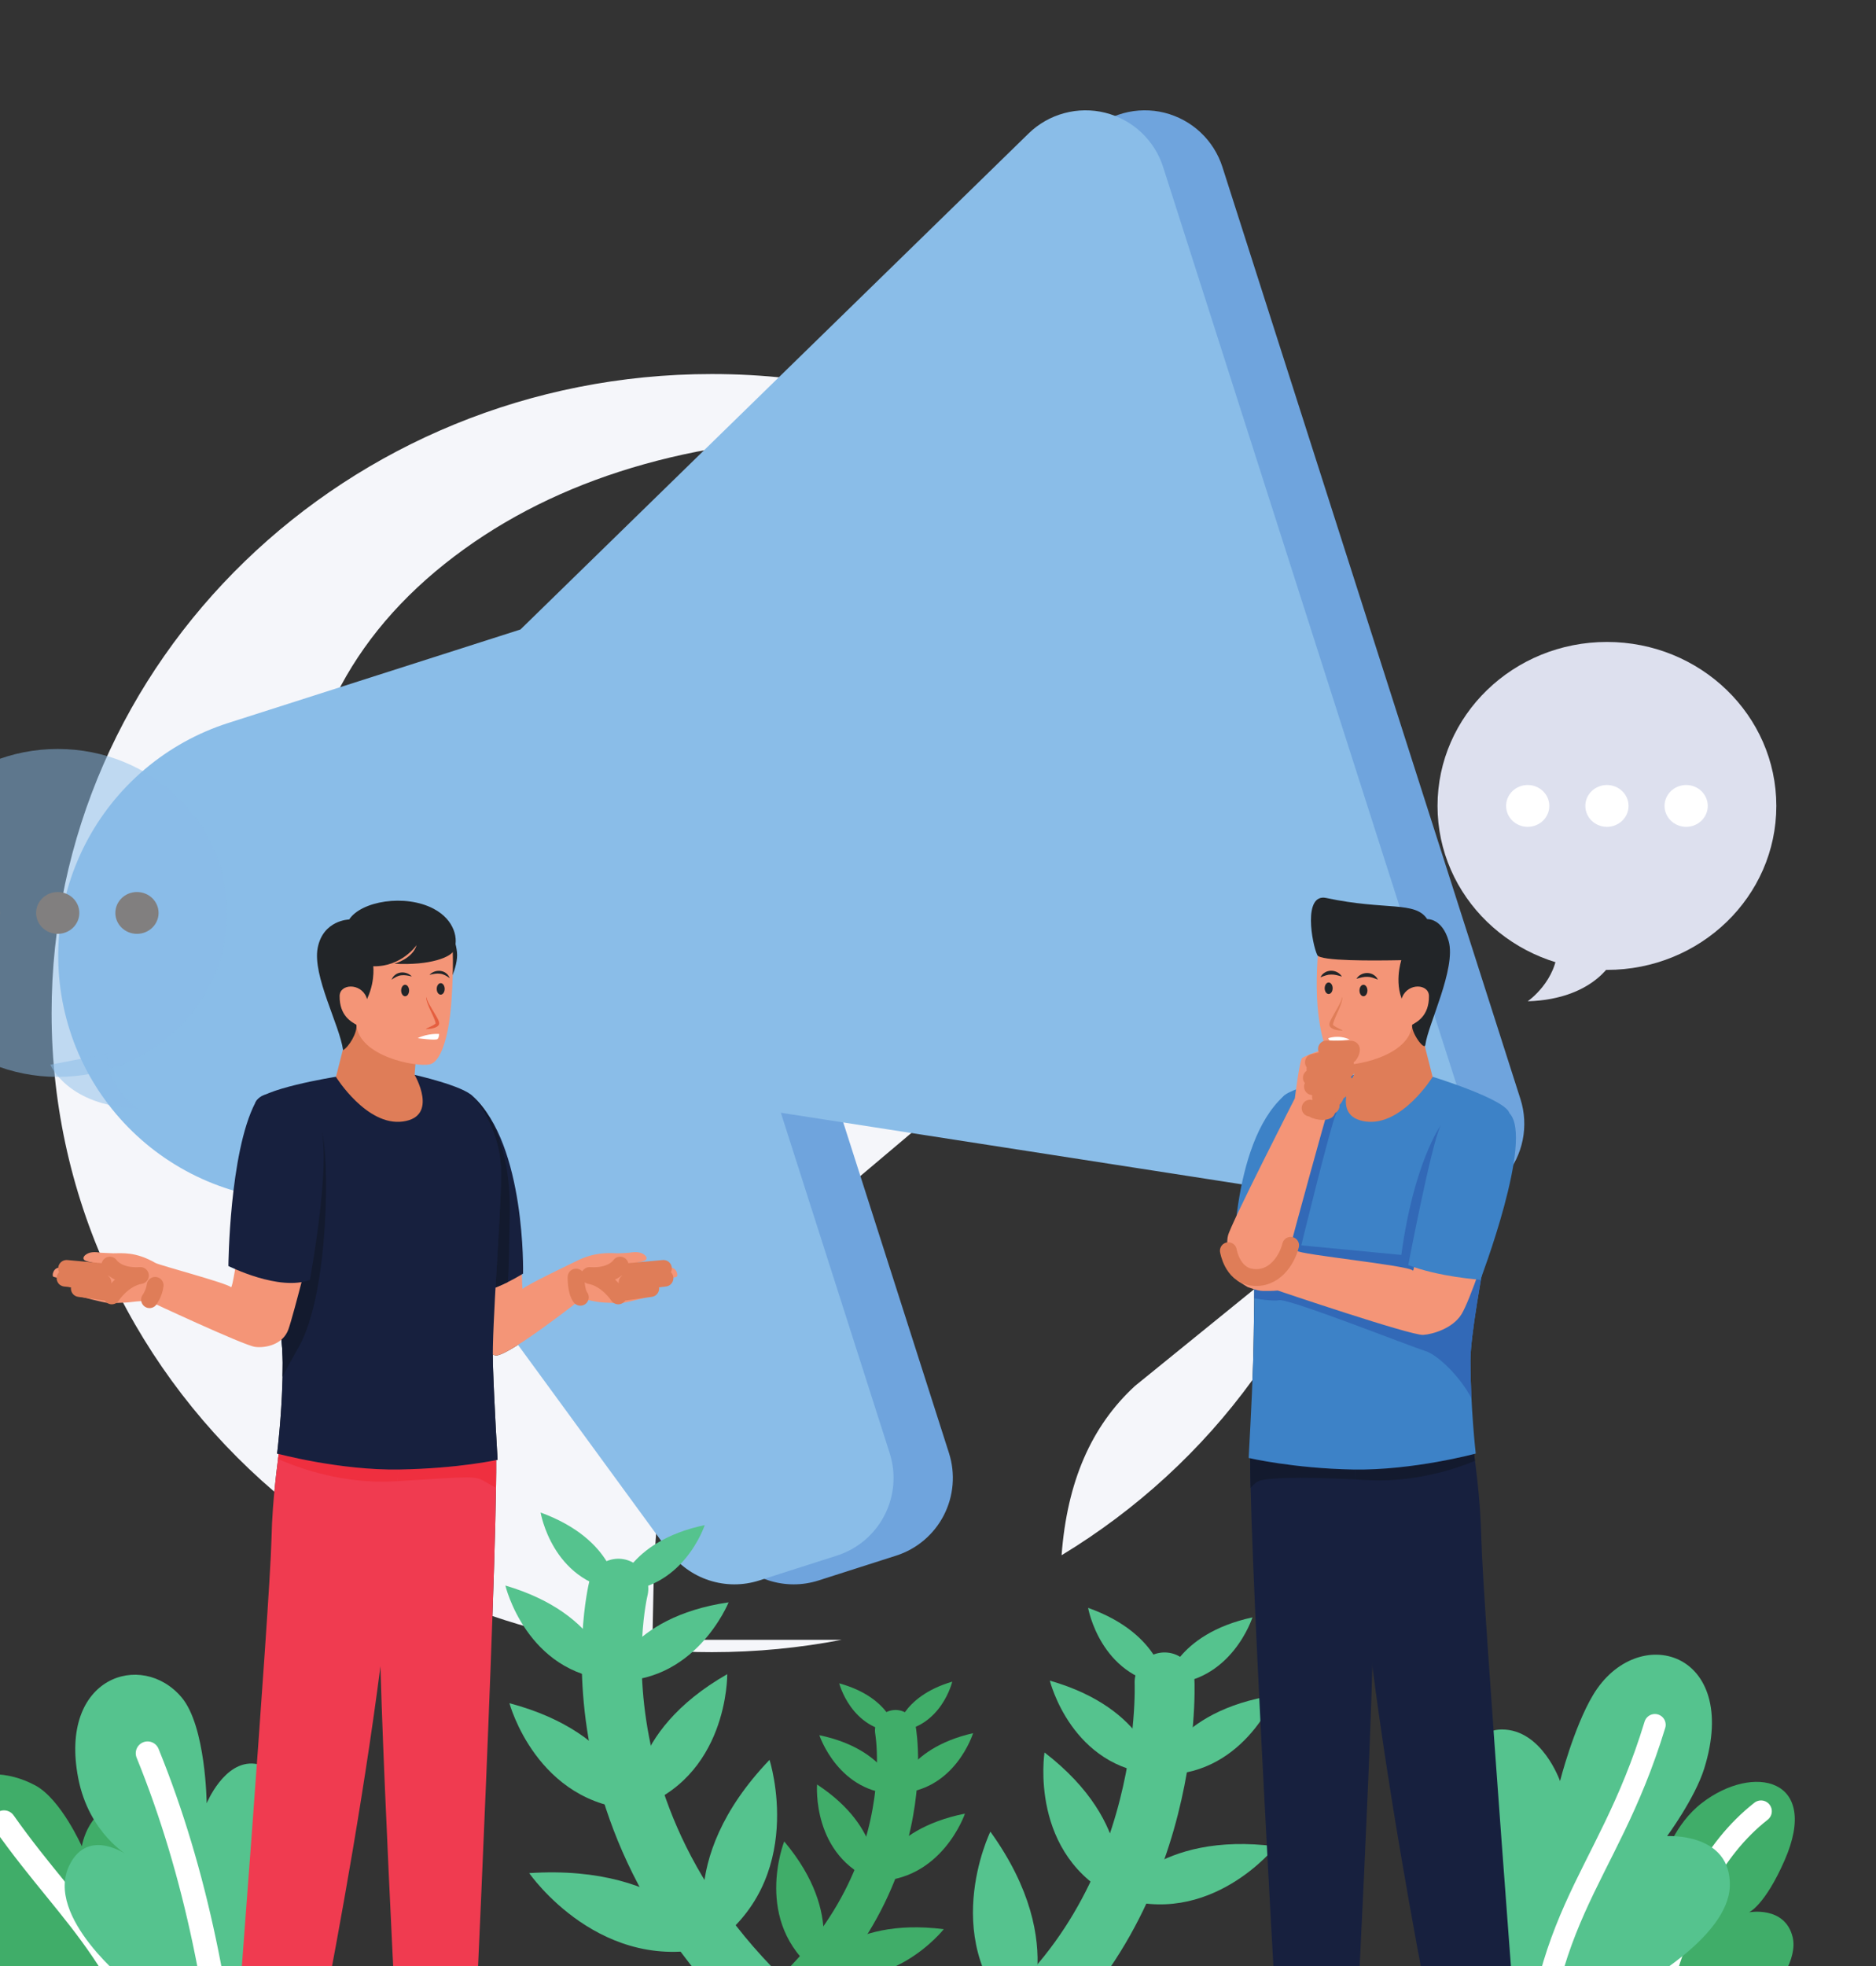 <svg width="84" height="88" viewBox="0 0 84 88" fill="none" xmlns="http://www.w3.org/2000/svg">
<rect x="0" y="0" width="84" height="88" fill="#333333" stroke="none"/>
<g clip-path="url(#clip0)">
<path d="M31.872 73.951C28.429 73.951 25.122 73.381 22.05 72.334C22.157 69.244 22.226 66.665 22.217 65.354C22.258 65.345 22.28 65.341 22.28 65.341C22.28 65.341 22.124 62.768 22.071 61.057C22.067 60.932 22.066 60.791 22.066 60.635C22.105 60.648 22.142 60.66 22.176 60.668C22.187 60.67 22.2 60.672 22.214 60.672C22.824 60.672 26.044 58.129 26.044 58.129C26.044 58.129 26.547 58.242 26.785 58.276C27 58.309 27.408 58.322 27.669 58.322C27.772 58.322 27.852 58.32 27.888 58.316C28.036 58.302 29.067 58.054 29.37 57.947C29.446 57.92 29.338 57.677 29.207 57.677C29.207 57.677 29.758 57.57 29.963 57.511C30.151 57.458 30.02 57.256 29.944 57.228C29.944 57.228 30.082 57.21 30.282 57.154C30.393 57.123 30.3 56.745 30.045 56.745C30.026 56.745 30.007 56.747 29.986 56.751C29.94 56.761 29.847 56.774 29.847 56.774C29.847 56.774 29.823 56.5 29.619 56.5C29.613 56.5 29.607 56.5 29.601 56.501C29.014 56.546 28.269 56.561 28.269 56.561C28.269 56.561 28.629 56.507 28.821 56.445C29.036 56.376 28.971 56.2 28.738 56.098C28.647 56.057 28.54 56.045 28.444 56.045C28.299 56.045 28.18 56.073 28.18 56.073C28.18 56.073 27.837 56.099 27.668 56.099C27.65 56.099 27.635 56.099 27.621 56.098C27.525 56.093 27.419 56.089 27.303 56.089C26.914 56.089 26.42 56.142 25.833 56.434C25.667 56.517 23.586 57.505 23.412 57.687C23.41 57.689 23.408 57.69 23.407 57.69C23.381 57.69 23.378 57.433 23.366 57.041C23.402 57.019 23.421 57.006 23.421 57.006C23.421 57.006 23.547 51.589 21.381 49.281C21.332 49.227 21.289 49.185 21.255 49.152C21.228 49.126 21.201 49.1 21.173 49.075L21.168 49.07H21.168C21.168 49.07 21.168 49.07 21.168 49.07C20.751 48.603 18.564 48.111 18.564 48.111L15.043 48.196C15.043 48.196 11.541 48.752 11.434 49.37C11.399 49.578 11.525 50.718 11.708 52.221L11.707 52.222C12.069 55.198 12.659 59.6 12.659 60.989C12.659 61.203 12.656 61.417 12.649 61.626C12.65 61.624 12.652 61.622 12.653 61.62C12.611 63.462 12.407 65.062 12.407 65.062C12.407 65.062 12.432 65.068 12.478 65.08C12.407 65.639 12.339 66.189 12.283 66.77C6.166 61.529 2.31 53.874 2.31 45.346C2.31 29.548 15.545 16.742 31.872 16.742C36.484 16.742 40.85 17.764 44.74 19.587C43.839 19.532 42.914 19.506 41.965 19.506C41.454 19.506 40.95 19.514 40.451 19.53C39.942 19.514 39.425 19.506 38.901 19.506C31.559 19.506 25.469 21.209 20.799 24.567C15.925 28.073 13.409 32.755 13.323 38.482L13.289 40.789H28.478H31.542V38.515C31.542 36.42 32.352 34.865 34.093 33.622C35.696 32.477 37.818 31.805 40.414 31.617C43.001 31.81 44.995 32.514 46.356 33.719C47.935 35.118 48.702 37.059 48.702 39.653C48.702 42.379 47.398 44.918 44.718 47.412L37.356 53.625L37.307 53.668C34.129 56.507 32.059 59.077 30.976 61.526C29.903 63.952 29.343 67.076 29.261 71.078L29.214 73.397H37.693C35.811 73.76 33.865 73.951 31.872 73.951ZM47.534 69.612C47.78 66.326 48.861 63.838 50.819 62.036L56.165 57.698C56.163 57.838 56.161 57.976 56.159 58.113C56.16 58.113 56.16 58.113 56.16 58.113C56.146 59.297 56.129 60.359 56.109 60.987C56.102 61.233 56.092 61.497 56.081 61.767C53.805 64.903 50.897 67.575 47.534 69.612Z" fill="#F5F6FA"/>
<path fill-rule="evenodd" clip-rule="evenodd" d="M54.735 7.475C54.545 6.882 54.207 6.348 53.753 5.923C53.299 5.498 52.744 5.197 52.141 5.046C51.537 4.896 50.905 4.903 50.305 5.066C49.705 5.228 49.156 5.541 48.711 5.976L25.959 28.176L12.877 32.36C10.111 33.245 7.81 35.192 6.479 37.774C5.149 40.355 4.899 43.36 5.784 46.126C6.668 48.892 8.616 51.193 11.197 52.523C13.779 53.854 16.783 54.104 19.549 53.219L20.522 52.908L32.591 69.419C33.043 70.038 33.678 70.499 34.407 70.736C35.136 70.974 35.921 70.976 36.651 70.742L40.127 69.63C41.049 69.335 41.816 68.686 42.26 67.825C42.703 66.965 42.786 65.963 42.492 65.041L37.619 49.807L64.043 53.909C64.658 54.005 65.286 53.941 65.87 53.725C66.453 53.51 66.971 53.148 67.376 52.676C67.78 52.203 68.057 51.635 68.18 51.025C68.303 50.416 68.269 49.785 68.079 49.192L54.735 7.475Z" fill="#6FA4DD"/>
<path fill-rule="evenodd" clip-rule="evenodd" d="M52.08 7.475C51.89 6.882 51.552 6.348 51.098 5.923C50.644 5.498 50.089 5.197 49.485 5.046C48.882 4.896 48.25 4.903 47.65 5.066C47.049 5.228 46.501 5.541 46.055 5.976L23.304 28.176L10.222 32.36C7.456 33.245 5.154 35.192 3.824 37.774C2.494 40.355 2.244 43.36 3.128 46.126C4.013 48.892 5.96 51.193 8.542 52.523C11.124 53.854 14.128 54.104 16.894 53.219L17.867 52.908L29.936 69.419C30.388 70.038 31.023 70.499 31.752 70.736C32.481 70.974 33.266 70.976 33.995 70.742L37.472 69.63C38.394 69.335 39.161 68.686 39.604 67.825C40.048 66.965 40.131 65.963 39.836 65.041L34.964 49.807L61.388 53.909C62.002 54.005 62.631 53.941 63.214 53.725C63.798 53.51 64.316 53.148 64.72 52.676C65.125 52.203 65.402 51.635 65.525 51.025C65.648 50.416 65.613 49.785 65.424 49.192L52.08 7.475Z" fill="#8ABDE8"/>
<path d="M27.639 71.18C27.639 71.18 27.525 68.91 24.206 67.701C24.206 67.701 24.72 70.766 27.639 71.18Z" fill="#55C38E"/>
<path d="M27.376 75.194C27.376 75.194 27.031 72.265 22.629 70.969C22.629 70.969 23.56 74.896 27.376 75.194Z" fill="#55C38E"/>
<path d="M28.476 81C28.476 81 27.976 77.604 22.811 76.236C22.811 76.236 24.027 80.775 28.476 81Z" fill="#55C38E"/>
<path d="M32.082 87.088C32.082 87.088 30.125 83.418 23.696 83.841C23.696 83.841 26.933 88.534 32.082 87.088Z" fill="#55C38E"/>
<path d="M27.635 71.223C27.635 71.223 28.089 68.993 31.555 68.264C31.555 68.264 30.586 71.225 27.635 71.223Z" fill="#55C38E"/>
<path d="M27.292 75.232C27.292 75.232 28.073 72.382 32.624 71.721C32.624 71.721 31.112 75.474 27.292 75.232Z" fill="#55C38E"/>
<path d="M28.393 80.974C28.393 80.974 27.952 77.57 32.563 74.936C32.563 74.936 32.624 79.624 28.393 80.974Z" fill="#55C38E"/>
<path d="M31.799 87.126C31.799 87.126 30.077 83.347 34.456 78.772C34.456 78.772 36.196 84.158 31.799 87.126Z" fill="#55C38E"/>
<path d="M27.688 71.11C27.688 71.11 24.44 84.199 39.307 93.55" stroke="#55C38E" stroke-width="2.681" stroke-miterlimit="10" stroke-linecap="round"/>
<path d="M52.182 75.379C52.182 75.379 52.62 73.147 56.08 72.394C56.08 72.394 55.133 75.361 52.182 75.379Z" fill="#55C38E"/>
<path d="M51.785 79.428C51.785 79.428 52.546 76.573 57.091 75.88C57.091 75.88 55.607 79.644 51.785 79.428Z" fill="#55C38E"/>
<path d="M49.987 84.898C49.987 84.898 51.814 81.957 57.122 82.643C57.122 82.643 54.176 86.365 49.987 84.898Z" fill="#55C38E"/>
<path d="M45.696 90.541C45.696 90.541 48.795 87.702 54.72 90.155C54.72 90.155 50.063 93.55 45.696 90.541Z" fill="#55C38E"/>
<path d="M52.181 75.423C52.181 75.423 52.05 73.154 48.721 71.968C48.721 71.968 49.258 75.03 52.181 75.423Z" fill="#55C38E"/>
<path d="M51.787 79.417C51.787 79.417 51.42 76.49 47.008 75.226C47.008 75.226 47.969 79.146 51.787 79.417Z" fill="#55C38E"/>
<path d="M50.035 84.979C50.035 84.979 50.959 81.666 46.769 78.44C46.769 78.44 46.038 83.074 50.035 84.979Z" fill="#55C38E"/>
<path d="M45.782 90.615C45.782 90.615 48.027 87.103 44.345 81.985C44.345 81.985 41.851 87.086 45.782 90.615Z" fill="#55C38E"/>
<path d="M52.144 75.304C52.144 75.304 52.62 86.301 43.721 92.094" stroke="#55C38E" stroke-width="2.681" stroke-miterlimit="10" stroke-linecap="round"/>
<path d="M9.587 96.51C10.591 94.404 12.379 88.224 9.625 86.932C7.898 86.121 7.391 87.509 7.391 87.509C7.391 87.509 8.638 80.749 5.68 80.735C3.955 80.727 3.664 82.643 3.664 82.643C3.664 82.643 2.727 80.529 1.579 79.914C-0.915 78.579 -3.883 79.96 -1.583 83.736C-0.959 84.76 -0.093 85.497 -0.093 85.497C-0.093 85.497 -2.693 84.55 -2.947 86.349C-3.201 88.148 1.727 91.005 1.727 91.005C1.727 91.005 0.252 91.06 0.194 92.708C0.116 94.936 4.868 96.51 4.868 96.51H9.587Z" fill="#40AD69"/>
<path d="M0.178 81.561C3.41 86.147 6.066 87.509 8.227 96.049" stroke="white" stroke-width="1.059" stroke-miterlimit="10" stroke-linecap="round"/>
<path d="M11.78 96.51C11.673 93.379 16.45 86.874 13.557 85.296C11.742 84.307 11.23 86.095 11.23 86.095C11.23 86.095 15.317 79.394 11.407 78.945C10.044 78.788 9.254 80.716 9.254 80.716C9.254 80.716 9.221 77.265 8.13 75.973C6.35 73.865 2.623 75.043 3.502 79.588C3.984 82.081 5.754 83.068 5.754 83.068C5.754 83.068 3.964 81.746 3.11 83.482C1.966 85.808 5.802 88.813 5.802 88.813C5.802 88.813 4.085 87.582 2.951 89.594C1.419 92.313 7.246 96.51 7.246 96.51H11.78Z" fill="#55C38E"/>
<path d="M6.608 78.476C8.796 83.852 9.937 89.75 10.409 95.981" stroke="white" stroke-width="1.059" stroke-miterlimit="10" stroke-linecap="round"/>
<path d="M69.244 96.51C69.955 93.968 66.528 88.959 69.19 87.678C70.859 86.875 71.756 87.696 71.756 87.696C71.756 87.696 69.791 82.647 73.052 82.282C74.189 82.155 74.533 83.136 74.533 83.136C74.533 83.136 74.985 81.64 76.204 80.702C78.514 78.923 81.525 79.583 79.905 83.274C79.017 85.298 78.315 85.595 78.315 85.595C78.315 85.595 79.921 85.293 80.267 86.703C80.731 88.592 76.885 91.753 76.885 91.753C76.885 91.753 78.268 91.879 78.45 92.879C78.852 95.092 74.004 96.51 74.004 96.51H69.244Z" fill="#40AD69"/>
<path d="M78.852 81.071C74.427 84.548 74.263 91.624 72.021 95.71" stroke="white" stroke-width="0.966" stroke-miterlimit="10" stroke-linecap="round"/>
<path d="M67.243 96.51C65.641 93.96 62.156 86.479 64.711 84.914C66.313 83.933 67.207 85.613 67.207 85.613C67.207 85.613 64.136 77.429 67.239 77.412C69.047 77.401 69.852 79.721 69.852 79.721C69.852 79.721 70.465 77.32 71.326 75.877C73.306 72.557 77.949 73.883 76.31 79.154C75.895 80.489 74.647 82.184 74.647 82.184C74.647 82.184 77.53 82.017 77.454 84.431C77.381 86.721 73.385 88.875 73.385 88.875C73.385 88.875 76.042 88.302 76.532 90.298C77.194 92.995 71.326 96.51 71.326 96.51H67.243Z" fill="#55C38E"/>
<path d="M74.1 77.202C71.868 84.521 68.597 85.613 68.551 95.952" stroke="white" stroke-width="0.966" stroke-miterlimit="10" stroke-linecap="round"/>
<path d="M40.128 77.509C40.128 77.509 40.309 75.959 42.638 75.271C42.638 75.271 42.147 77.349 40.128 77.509Z" fill="#40AD69"/>
<path d="M40.127 80.271C40.127 80.271 40.496 78.278 43.571 77.577C43.571 77.577 42.755 80.228 40.127 80.271Z" fill="#40AD69"/>
<path d="M39.111 84.202C39.111 84.202 39.607 81.896 43.207 81.178C43.207 81.178 42.169 84.236 39.111 84.202Z" fill="#40AD69"/>
<path d="M36.365 88.221C36.365 88.221 37.871 85.789 42.258 86.351C42.258 86.351 39.828 89.43 36.365 88.221Z" fill="#40AD69"/>
<path d="M40.129 77.539C40.129 77.539 39.919 75.992 37.577 75.346C37.577 75.346 38.107 77.415 40.129 77.539Z" fill="#40AD69"/>
<path d="M40.183 80.3C40.183 80.3 39.776 78.314 36.688 77.668C36.688 77.668 37.555 80.305 40.183 80.3Z" fill="#40AD69"/>
<path d="M39.169 84.188C39.169 84.188 39.625 81.874 36.585 79.874C36.585 79.874 36.331 83.084 39.169 84.188Z" fill="#40AD69"/>
<path d="M36.557 88.259C36.557 88.259 37.907 85.743 35.114 82.423C35.114 82.423 33.678 86.039 36.557 88.259Z" fill="#40AD69"/>
<path d="M40.098 77.459C40.098 77.459 41.731 86.565 31.122 92.343" stroke="#40AD69" stroke-width="1.841" stroke-miterlimit="10" stroke-linecap="round"/>
<path d="M23.203 55.132C23.414 56.4 23.345 57.754 23.412 57.687C23.586 57.505 25.667 56.517 25.833 56.434C26.593 56.056 27.199 56.078 27.621 56.098C27.761 56.104 28.18 56.073 28.18 56.073C28.18 56.073 28.509 55.996 28.738 56.098C28.971 56.2 29.036 56.376 28.821 56.445C28.629 56.507 28.269 56.561 28.269 56.561C28.269 56.561 29.014 56.546 29.601 56.501C29.822 56.484 29.847 56.774 29.847 56.774C29.847 56.774 29.94 56.761 29.986 56.751C30.285 56.687 30.401 57.121 30.282 57.154C30.082 57.21 29.944 57.228 29.944 57.228C30.02 57.256 30.151 57.458 29.963 57.511C29.758 57.57 29.207 57.677 29.207 57.677C29.338 57.677 29.446 57.92 29.37 57.947C29.067 58.054 28.036 58.302 27.888 58.316C27.757 58.329 27.084 58.322 26.785 58.276C26.547 58.242 26.044 58.129 26.044 58.129C26.044 58.129 22.677 60.788 22.176 60.668C21.806 60.577 21.093 60.149 20.976 59.51C20.858 58.867 20.059 55.055 20.059 55.055C20.371 53.131 22.883 53.214 23.203 55.132Z" fill="#F49577"/>
<path d="M25.794 57.162C25.794 57.162 25.777 57.783 25.987 58.066" stroke="#DF7D58" stroke-width="0.753" stroke-miterlimit="10" stroke-linecap="round" stroke-linejoin="round"/>
<path d="M27.768 56.627C27.768 56.627 27.435 57.163 26.401 57.092C27.186 57.231 27.683 58.005 27.683 58.005" stroke="#DF7D58" stroke-width="0.753" stroke-miterlimit="10" stroke-linecap="round" stroke-linejoin="round"/>
<path d="M29.136 57.674L28.009 57.831" stroke="#DF7D58" stroke-width="0.753" stroke-miterlimit="10" stroke-linecap="round" stroke-linejoin="round"/>
<path d="M29.775 57.21L28.078 57.401" stroke="#DF7D58" stroke-width="0.753" stroke-miterlimit="10" stroke-linecap="round" stroke-linejoin="round"/>
<path d="M29.706 56.775L28.166 56.915" stroke="#DF7D58" stroke-width="0.753" stroke-miterlimit="10" stroke-linecap="round" stroke-linejoin="round"/>
<path d="M20.073 41.598C20.073 41.598 20.386 41.914 20.461 42.613C20.537 43.313 19.974 44.242 19.974 44.242L20.073 41.598Z" fill="#222528"/>
<path d="M22.189 64.562C22.425 66.73 21.148 93.657 21.148 93.657H17.893C17.893 93.657 16.872 74.502 17.01 71.707C17.147 68.912 16.523 66.261 16.706 64.562C16.89 62.863 21.79 60.904 22.189 64.562Z" fill="#F03B50"/>
<path d="M17.834 64.642C17.837 74.377 13.756 93.657 13.756 93.657H10.401C10.401 93.657 12.092 71.723 12.155 68.918C12.2 66.904 12.435 65.503 12.64 63.798C12.987 60.918 17.832 60.977 17.834 64.642Z" fill="#F03B50"/>
<path d="M22.209 66.594C22.061 66.515 21.892 66.422 21.72 66.32C21.488 66.183 21.335 66.127 20.876 66.127C20.376 66.127 19.516 66.194 17.801 66.297C17.8 66.297 17.8 66.297 17.8 66.297C17.806 66.121 17.812 65.947 17.817 65.776C17.842 65.775 17.867 65.775 17.892 65.775C20.269 65.733 21.883 65.423 22.216 65.354C22.218 65.689 22.216 66.106 22.209 66.594Z" fill="#EF2F3F"/>
<path d="M17.096 66.32C16.968 66.32 16.842 66.317 16.717 66.313C14.64 66.231 12.945 65.528 12.452 65.303C12.461 65.229 12.471 65.155 12.48 65.081C12.921 65.194 15.299 65.777 17.648 65.777C17.704 65.777 17.761 65.776 17.817 65.776C17.812 65.947 17.806 66.121 17.8 66.297C17.758 66.299 17.716 66.301 17.671 66.304C17.477 66.314 17.285 66.32 17.096 66.32Z" fill="#EF2F3F"/>
<path d="M21.168 49.07C23.555 51.238 23.421 57.006 23.421 57.006C23.421 57.006 21.223 58.42 19.915 57.868C19.915 57.868 18.926 51.953 19.448 50.129C19.767 49.014 20.724 48.667 21.168 49.07Z" fill="#17203E"/>
<path d="M21.381 49.281C21.34 49.237 21.298 49.194 21.255 49.152C21.289 49.185 21.332 49.227 21.381 49.281ZM21.173 49.075C21.171 49.073 21.169 49.072 21.168 49.07H21.168L21.173 49.075Z" fill="#98A0B5"/>
<path d="M22.188 57.632C22.296 55.703 22.437 53.584 22.44 52.525C22.444 50.934 21.671 49.636 21.168 49.07C21.169 49.072 21.171 49.073 21.173 49.075V49.075C21.185 49.087 21.213 49.112 21.255 49.152C21.298 49.194 21.34 49.237 21.381 49.281C21.851 49.787 22.919 51.269 22.824 54.552C22.792 55.658 22.801 56.699 22.735 57.386C22.572 57.466 22.387 57.551 22.188 57.632Z" fill="#131A2E"/>
<path d="M15.043 48.196C15.043 48.196 11.541 48.752 11.434 49.37C11.328 49.988 12.66 58.899 12.66 60.99C12.66 63.082 12.407 65.062 12.407 65.062C12.407 65.062 15.213 65.822 17.892 65.775C20.57 65.727 22.28 65.341 22.28 65.341C22.28 65.341 22.124 62.768 22.071 61.057C22.017 59.346 22.435 54.353 22.44 52.525C22.444 50.934 21.671 49.635 21.168 49.07C20.751 48.603 18.564 48.111 18.564 48.111L15.043 48.196Z" fill="#17203E"/>
<path d="M12.649 61.626C12.656 61.417 12.659 61.203 12.659 60.99C12.659 59.6 12.069 55.198 11.707 52.222L11.708 52.221C12.071 55.199 12.66 59.6 12.66 60.99C12.66 61.202 12.657 61.412 12.653 61.62C12.652 61.622 12.65 61.624 12.649 61.626Z" fill="#98A0B5"/>
<path d="M12.653 61.62C12.657 61.412 12.66 61.202 12.66 60.99C12.66 59.6 12.071 55.199 11.708 52.221L14.414 50.703C14.748 51.719 14.748 57.895 13.373 60.298C13.074 60.821 12.838 61.257 12.653 61.62Z" fill="#131A2E"/>
<path d="M15.362 46.947L15.043 48.203C15.043 48.203 16.417 50.42 18.04 50.199C19.663 49.977 18.564 48.111 18.564 48.111L18.628 47.279L15.634 45.562L15.362 46.947Z" fill="#DF7D58"/>
<path d="M20.232 42.198C20.316 42.615 20.281 43.975 20.196 45.026C20.115 46.041 19.832 47.514 19.236 47.643C18.639 47.772 16.078 47.293 15.958 45.868C15.522 45.534 13.864 43.57 14.447 42.597C15.486 40.869 19.96 40.857 20.232 42.198Z" fill="#F49577"/>
<path d="M18.318 44.336C18.318 44.478 18.238 44.593 18.14 44.593C18.042 44.593 17.962 44.478 17.962 44.336C17.962 44.194 18.042 44.078 18.14 44.078C18.238 44.078 18.318 44.194 18.318 44.336Z" fill="#222528"/>
<path d="M19.911 44.264C19.911 44.406 19.831 44.521 19.733 44.521C19.634 44.521 19.555 44.406 19.555 44.264C19.555 44.122 19.634 44.006 19.733 44.006C19.831 44.006 19.911 44.122 19.911 44.264Z" fill="#222528"/>
<path d="M18.44 43.708C18.269 43.665 18.111 43.635 17.961 43.656C17.809 43.672 17.676 43.752 17.532 43.853C17.565 43.774 17.613 43.696 17.687 43.64C17.757 43.58 17.849 43.544 17.943 43.531C18.133 43.507 18.322 43.579 18.44 43.708Z" fill="#222528"/>
<path d="M19.23 43.636C19.347 43.507 19.536 43.435 19.726 43.459C19.82 43.472 19.912 43.508 19.982 43.568C20.056 43.623 20.104 43.702 20.137 43.781C19.993 43.679 19.86 43.6 19.708 43.584C19.558 43.562 19.4 43.593 19.23 43.636Z" fill="#222528"/>
<path d="M19.099 44.642C19.124 44.791 19.207 44.924 19.282 45.057L19.516 45.456C19.555 45.523 19.596 45.59 19.629 45.666C19.644 45.706 19.663 45.743 19.664 45.801C19.663 45.818 19.664 45.833 19.654 45.858C19.645 45.881 19.637 45.886 19.627 45.901C19.608 45.923 19.588 45.94 19.567 45.952C19.486 46.002 19.407 46.022 19.326 46.038C19.245 46.053 19.164 46.061 19.082 46.058L19.079 46.043C19.221 45.974 19.376 45.916 19.479 45.836C19.503 45.815 19.515 45.798 19.507 45.804C19.504 45.786 19.497 45.75 19.486 45.717C19.464 45.65 19.435 45.579 19.405 45.509L19.212 45.089C19.155 44.946 19.089 44.801 19.084 44.643L19.099 44.642Z" fill="#E55F3F"/>
<path d="M19.66 46.281C19.66 46.281 19.177 46.237 18.699 46.468C18.699 46.468 19.52 46.584 19.595 46.505C19.669 46.425 19.66 46.281 19.66 46.281Z" fill="white"/>
<path d="M20.312 42.559C20.181 42.829 19.291 43.224 17.657 43.137C17.657 43.137 18.474 42.92 18.654 42.301C18.654 42.301 17.995 43.276 16.713 43.251C16.713 43.251 16.826 44.123 16.272 45.018C16.272 45.018 15.904 45.489 15.958 45.868C16.01 46.224 15.62 46.86 15.362 47.005C15.206 45.878 13.987 43.674 14.224 42.433C14.464 41.178 15.635 41.156 15.635 41.156C16.167 40.336 18.135 40 19.418 40.677C20.368 41.178 20.549 42.067 20.312 42.559Z" fill="#222528"/>
<path d="M16.406 44.632C16.133 43.981 15.211 44.035 15.207 44.583C15.198 45.483 15.759 45.75 15.958 45.868C16.157 45.985 16.571 45.025 16.406 44.632Z" fill="#F49577"/>
<path d="M10.796 55.167C10.585 56.434 10.407 57.681 10.341 57.614C10.167 57.432 7.146 56.637 6.957 56.528C6.074 56.017 5.456 56.098 5.067 56.098L4.508 56.073C4.508 56.073 4.179 55.996 3.95 56.098C3.717 56.2 3.652 56.376 3.867 56.445C4.059 56.507 4.419 56.561 4.419 56.561C4.419 56.561 3.674 56.546 3.087 56.501C2.866 56.484 2.841 56.774 2.841 56.774C2.841 56.774 2.748 56.761 2.701 56.751C2.402 56.687 2.287 57.121 2.406 57.154C2.606 57.21 2.743 57.228 2.743 57.228C2.668 57.256 2.536 57.458 2.725 57.511C2.93 57.57 3.48 57.677 3.48 57.677C3.35 57.677 3.242 57.92 3.318 57.947C3.621 58.054 4.652 58.302 4.8 58.316C4.931 58.329 5.604 58.322 5.903 58.276C6.14 58.242 6.641 58.221 6.641 58.221C6.641 58.221 10.917 60.226 11.428 60.288C11.892 60.345 12.663 60.187 12.911 59.51C13.137 58.895 14.075 55.151 14.075 55.151C13.762 53.227 11.115 53.249 10.796 55.167Z" fill="#F49577"/>
<path d="M6.696 58.174C6.696 58.174 6.897 57.906 6.947 57.533" stroke="#DF7D58" stroke-width="0.753" stroke-miterlimit="10" stroke-linecap="round" stroke-linejoin="round"/>
<path d="M4.92 56.627C4.92 56.627 5.253 57.163 6.287 57.092C5.502 57.231 5.005 58.005 5.005 58.005" stroke="#DF7D58" stroke-width="0.753" stroke-miterlimit="10" stroke-linecap="round" stroke-linejoin="round"/>
<path d="M3.552 57.674L4.679 57.831" stroke="#DF7D58" stroke-width="0.753" stroke-miterlimit="10" stroke-linecap="round" stroke-linejoin="round"/>
<path d="M2.913 57.21L4.61 57.401" stroke="#DF7D58" stroke-width="0.753" stroke-miterlimit="10" stroke-linecap="round" stroke-linejoin="round"/>
<path d="M2.982 56.775L4.522 56.915" stroke="#DF7D58" stroke-width="0.753" stroke-miterlimit="10" stroke-linecap="round" stroke-linejoin="round"/>
<path d="M11.428 49.365C10.268 51.606 10.227 56.667 10.227 56.667C10.227 56.667 12.517 57.819 13.878 57.285C13.878 57.285 14.76 52.468 14.415 50.702C14.204 49.623 11.993 48.275 11.428 49.365Z" fill="#17203E"/>
<path d="M56.001 64.479C55.765 66.647 57.337 93.657 57.337 93.657H60.592C60.592 93.657 61.612 74.502 61.475 71.707C61.338 68.912 61.962 66.261 61.779 64.562C61.594 62.863 56.399 60.821 56.001 64.479Z" fill="#17203E"/>
<path d="M60.651 64.642C60.648 74.377 64.728 93.657 64.728 93.657H68.083C68.083 93.657 66.393 71.723 66.33 68.918C66.284 66.904 66.05 65.503 65.845 63.798C65.498 60.918 60.652 60.977 60.651 64.642Z" fill="#17203E"/>
<path d="M55.997 66.599C55.984 66.075 55.977 65.627 55.977 65.273C56.348 65.354 58.202 65.732 60.593 65.775C60.618 65.775 60.643 65.775 60.668 65.776C60.672 65.923 60.677 66.07 60.682 66.22C59.693 66.169 58.883 66.148 58.24 66.148C57.285 66.148 56.7 66.195 56.446 66.263C56.279 66.306 56.124 66.442 55.997 66.599Z" fill="#131A2E"/>
<path d="M66.045 65.385C66.033 65.284 66.019 65.182 66.007 65.08C66.007 65.08 66.007 65.08 66.007 65.08C66.02 65.182 66.033 65.283 66.046 65.385C66.045 65.385 66.045 65.385 66.045 65.385Z" fill="#A3A9BD"/>
<path d="M61.771 66.263C61.583 66.263 61.39 66.258 61.197 66.247C61.021 66.238 60.849 66.226 60.683 66.22C60.683 66.22 60.682 66.22 60.682 66.22C60.676 66.07 60.672 65.923 60.668 65.776C60.724 65.777 60.781 65.777 60.837 65.777C63.189 65.777 65.57 65.193 66.007 65.08C66.019 65.182 66.033 65.284 66.045 65.385C65.481 65.626 63.808 66.256 61.771 66.263Z" fill="#131A2E"/>
<path d="M57.469 49.07C55.082 51.238 55.215 57.006 55.215 57.006C55.215 57.006 57.414 58.42 58.721 57.868C58.721 57.868 59.711 51.953 59.188 50.129C58.87 49.014 57.913 48.667 57.469 49.07Z" fill="#3D82C7"/>
<path d="M64.147 48.196C64.147 48.196 67.48 49.221 67.587 49.839C67.694 50.457 65.841 58.798 65.841 60.89C65.841 62.981 66.078 65.062 66.078 65.062C66.078 65.062 63.272 65.822 60.593 65.775C57.915 65.727 55.91 65.258 55.91 65.258C55.91 65.258 56.056 62.699 56.109 60.987C56.162 59.276 56.201 54.353 56.197 52.525C56.193 50.934 56.966 49.635 57.469 49.07C57.885 48.603 60.626 48.111 60.626 48.111L64.147 48.196Z" fill="#3D82C7"/>
<path d="M56.161 58.113C56.16 58.113 56.16 58.113 56.159 58.113C56.161 57.976 56.163 57.838 56.165 57.698L56.166 57.697C56.164 57.837 56.162 57.976 56.161 58.113Z" fill="#A8CDE4"/>
<path d="M56.165 57.698C56.166 57.636 56.166 57.574 56.167 57.512C56.167 57.512 56.167 57.512 56.167 57.512C56.167 57.574 56.166 57.636 56.166 57.697L56.165 57.698Z" fill="#5084CC"/>
<path d="M56.167 57.512C56.167 57.512 56.167 57.512 56.167 57.512C56.171 57.176 56.174 56.834 56.178 56.495C56.175 56.835 56.171 57.176 56.167 57.512Z" fill="#3269B7"/>
<path d="M59.047 48.455L59.047 48.454C59.842 48.252 60.626 48.111 60.626 48.111C60.626 48.111 60.626 48.111 60.626 48.111C60.604 48.115 59.83 48.255 59.047 48.455Z" fill="#639AD8"/>
<path d="M65.886 62.586C65.352 61.57 64.349 60.635 63.839 60.478C63.203 60.282 57.921 58.195 57.309 58.195C57.297 58.195 57.286 58.196 57.278 58.197C57.223 58.208 57.153 58.213 57.073 58.213C56.819 58.213 56.466 58.165 56.161 58.113C56.162 57.976 56.164 57.837 56.166 57.697C56.166 57.636 56.167 57.574 56.167 57.512C56.171 57.176 56.175 56.835 56.178 56.495C56.178 56.405 56.179 56.315 56.18 56.226L59.047 48.455C59.83 48.255 60.604 48.115 60.626 48.111C60.391 48.295 60.065 49.328 59.825 49.841C59.583 50.355 58.267 55.742 58.267 55.742L62.746 56.171C63.306 52.038 64.511 50.371 64.511 50.371L67.176 52.547C66.659 55.355 65.841 59.5 65.841 60.89C65.841 61.472 65.86 62.051 65.886 62.586Z" fill="#3269B7"/>
<path d="M63.828 46.947L64.147 48.203C64.147 48.203 62.772 50.42 61.15 50.199C59.526 49.977 60.626 48.111 60.626 48.111L60.562 47.279L63.555 45.562L63.828 46.947Z" fill="#DF7D58"/>
<path d="M59.075 42.213C58.991 42.63 58.909 43.975 58.994 45.026C59.075 46.041 59.358 47.512 59.954 47.641C60.55 47.769 63.112 47.293 63.231 45.868C63.668 45.534 65.326 43.57 64.742 42.597C63.704 40.869 59.347 40.873 59.075 42.213Z" fill="#F49577"/>
<path d="M60.872 44.336C60.872 44.478 60.951 44.593 61.05 44.593C61.148 44.593 61.228 44.478 61.228 44.336C61.228 44.194 61.148 44.078 61.05 44.078C60.951 44.078 60.872 44.194 60.872 44.336Z" fill="#222528"/>
<path d="M59.314 44.234C59.314 44.377 59.394 44.492 59.492 44.492C59.591 44.492 59.671 44.377 59.671 44.234C59.671 44.092 59.591 43.977 59.492 43.977C59.394 43.977 59.314 44.092 59.314 44.234Z" fill="#222528"/>
<path d="M60.736 43.813C60.829 43.652 61.022 43.549 61.226 43.552C61.327 43.556 61.43 43.582 61.51 43.638C61.594 43.689 61.656 43.764 61.696 43.847C61.605 43.815 61.529 43.779 61.45 43.758C61.373 43.734 61.298 43.723 61.222 43.722C61.07 43.717 60.916 43.758 60.736 43.813Z" fill="#222528"/>
<path d="M60.084 43.712C59.904 43.657 59.75 43.615 59.598 43.621C59.522 43.622 59.446 43.633 59.37 43.657C59.291 43.677 59.215 43.713 59.124 43.745C59.164 43.663 59.226 43.587 59.31 43.537C59.391 43.48 59.493 43.454 59.594 43.45C59.798 43.447 59.991 43.55 60.084 43.712Z" fill="#222528"/>
<path d="M60.106 44.643C60.102 44.806 60.037 44.957 59.981 45.106L59.79 45.543C59.76 45.616 59.731 45.689 59.709 45.76C59.697 45.794 59.689 45.832 59.686 45.856L59.684 45.867L59.684 45.866L59.706 45.893C59.804 45.978 59.967 46.04 60.111 46.114L60.108 46.129C60.023 46.132 59.94 46.123 59.856 46.105C59.772 46.088 59.69 46.064 59.607 46.007C59.586 45.991 59.566 45.973 59.549 45.945C59.541 45.936 59.529 45.91 59.526 45.89L59.525 45.842C59.529 45.787 59.548 45.749 59.563 45.709C59.597 45.632 59.637 45.562 59.676 45.491L59.91 45.074C59.983 44.935 60.066 44.796 60.091 44.642L60.106 44.643Z" fill="#DF7D58"/>
<path d="M59.482 46.468C59.482 46.468 59.951 46.3 60.429 46.531C60.429 46.531 59.608 46.647 59.533 46.567C59.459 46.488 59.482 46.468 59.482 46.468Z" fill="white"/>
<path d="M58.984 42.751C59.114 43.021 61.464 43.003 62.746 42.978C62.746 42.978 62.364 44.123 62.918 45.018C62.918 45.018 63.286 45.489 63.231 45.868C63.18 46.224 63.786 47.052 63.822 46.766C63.934 45.874 65.211 43.339 64.865 42.122C64.573 41.092 63.904 41.14 63.904 41.14C63.372 40.32 62.047 40.762 59.386 40.194C58.329 39.969 58.746 42.259 58.984 42.751Z" fill="#222528"/>
<path d="M62.784 44.632C63.057 43.981 63.978 44.035 63.983 44.583C63.992 45.483 63.431 45.75 63.231 45.868C63.032 45.985 62.619 45.025 62.784 44.632Z" fill="#F49577"/>
<path d="M55.869 57.611C56.271 57.747 56.386 57.779 56.548 57.783C56.949 57.793 57.212 57.764 57.212 57.764C57.212 57.764 63.158 59.781 63.723 59.75C64.141 59.724 65.052 59.464 65.444 58.819C65.819 58.203 66.651 55.733 66.959 54.638C67.537 52.577 64.69 52.25 63.945 54.255C63.452 55.58 63.319 56.957 63.262 56.872C63.112 56.642 58.169 56.156 58.069 55.982C57.871 55.641 57.161 55.486 56.959 55.478C56.738 55.469 56.642 55.43 56.551 55.41C56.278 55.353 56.042 55.609 56.306 55.724C56.509 55.812 56.877 55.956 56.877 55.956C56.877 55.956 55.605 55.517 55.36 55.428C55.116 55.339 54.835 55.686 55.171 55.871C55.506 56.056 55.573 56.084 55.573 56.084C55.573 56.084 55.341 55.932 55.118 55.986C54.968 56.022 55.055 56.43 55.221 56.478C55.24 56.483 55.309 56.502 55.309 56.502C55.309 56.502 54.986 56.817 55.439 56.975C55.476 56.988 55.516 57.002 55.516 57.002C55.516 57.002 55.25 57.221 55.459 57.356C55.667 57.49 55.869 57.611 55.869 57.611Z" fill="#F49577"/>
<path d="M59.972 48.992C59.825 49.579 59.569 49.435 59.49 49.607C59.406 49.789 57.817 55.6 57.758 55.866C57.57 56.724 56.448 57.398 55.802 57.114C55.097 56.804 54.854 55.85 54.984 55.309C55.112 54.776 57.978 49.163 57.978 49.163C57.978 49.163 58.195 47.414 58.309 47.352C58.625 47.179 59.215 46.977 59.289 46.963C59.502 46.921 60.507 46.969 60.501 46.963C60.495 46.956 60.486 47.188 60.323 47.29C60.255 47.332 59.466 47.414 59.466 47.414C59.466 47.414 60.191 47.452 60.224 47.52C60.257 47.589 60.342 48.383 60.31 48.472C60.201 48.77 59.988 48.933 59.972 48.992Z" fill="#F49577"/>
<path d="M58.81 47.549L59.157 47.469" stroke="#DF7D58" stroke-width="0.753" stroke-miterlimit="10" stroke-linecap="round" stroke-linejoin="round"/>
<path d="M58.878 47.851C58.878 47.851 59.901 47.864 59.931 47.888C59.962 47.913 60.034 48.351 60.109 48.418C60.185 48.485 60.224 48.478 60.224 48.478" stroke="#DF7D58" stroke-width="0.753" stroke-miterlimit="10" stroke-linecap="round" stroke-linejoin="round"/>
<path d="M58.718 48.24C58.718 48.24 59.553 48.329 59.604 48.351C59.655 48.374 59.747 48.827 59.908 48.835C60.07 48.842 60.109 48.664 60.109 48.664" stroke="#DF7D58" stroke-width="0.753" stroke-miterlimit="10" stroke-linecap="round" stroke-linejoin="round"/>
<path d="M58.767 48.638L59.448 48.738" stroke="#DF7D58" stroke-width="0.753" stroke-miterlimit="10" stroke-linecap="round" stroke-linejoin="round"/>
<path d="M59.217 48.946C59.056 48.961 59.133 49.236 59.217 49.251C59.302 49.266 59.586 49.281 59.647 49.251C59.709 49.221 59.823 49.062 59.825 48.939C59.826 48.882 59.732 48.638 59.732 48.638" stroke="#DF7D58" stroke-width="0.753" stroke-miterlimit="10" stroke-linecap="round" stroke-linejoin="round"/>
<path d="M59.603 49.487C59.603 49.487 59.228 49.698 58.662 49.6" stroke="#DF7D58" stroke-width="0.753" stroke-miterlimit="10" stroke-linecap="round" stroke-linejoin="round"/>
<path d="M59.414 49.713C59.414 49.713 59.247 49.817 58.878 49.686" stroke="#DF7D58" stroke-width="0.753" stroke-miterlimit="10" stroke-linecap="round" stroke-linejoin="round"/>
<path d="M59.394 46.951C59.394 46.951 60.454 46.963 60.501 46.963C60.548 46.962 60.458 47.257 60.323 47.29C60.188 47.322 59.466 47.414 59.466 47.414C59.466 47.414 60.209 47.463 60.224 47.52C60.238 47.577 60.281 47.888 60.281 47.888" stroke="#DF7D58" stroke-width="0.753" stroke-miterlimit="10" stroke-linecap="round" stroke-linejoin="round"/>
<path d="M67.593 49.834C68.686 50.986 66.286 57.281 66.286 57.281C66.286 57.281 64.418 57.157 63.057 56.623C63.057 56.623 64.103 51.141 64.511 50.37C65.027 49.393 66.741 48.935 67.593 49.834Z" fill="#3D82C7"/>
<path d="M57.79 55.741C57.628 56.396 57.042 57.331 56.016 57.164C55.167 57.026 55.001 55.982 55.001 55.982" stroke="#DF7D58" stroke-width="0.753" stroke-miterlimit="10" stroke-linecap="round" stroke-linejoin="round"/>
<path d="M10.17 40.863C10.17 44.916 6.774 48.202 2.585 48.202C-1.604 48.202 -5 44.916 -5 40.863C-5 36.809 -1.604 33.524 2.585 33.524C6.774 33.524 10.17 36.809 10.17 40.863Z" fill="#8ABDE8" fill-opacity="0.5"/>
<path d="M0.005 40.863C0.005 41.38 -0.429 41.799 -0.963 41.799C-1.497 41.799 -1.93 41.38 -1.93 40.863C-1.93 40.346 -1.497 39.927 -0.963 39.927C-0.429 39.927 0.005 40.346 0.005 40.863Z" fill="#817F7F"/>
<path d="M3.552 40.863C3.552 41.38 3.119 41.799 2.585 41.799C2.05 41.799 1.617 41.38 1.617 40.863C1.617 40.346 2.05 39.927 2.585 39.927C3.119 39.927 3.552 40.346 3.552 40.863Z" fill="#817F7F"/>
<path d="M7.1 40.863C7.1 41.38 6.667 41.799 6.132 41.799C5.598 41.799 5.165 41.38 5.165 40.863C5.165 40.346 5.598 39.927 6.132 39.927C6.667 39.927 7.1 40.346 7.1 40.863Z" fill="#817F7F"/>
<path d="M2.253 47.657C2.253 47.657 3.032 49.508 6.133 49.608C6.133 49.608 4.804 48.69 4.794 47.169L2.253 47.657Z" fill="#8ABDE8" fill-opacity="0.5"/>
<path d="M64.367 36.073C64.367 40.127 67.763 43.413 71.952 43.413C76.141 43.413 79.537 40.127 79.537 36.073C79.537 32.02 76.141 28.734 71.952 28.734C67.763 28.734 64.367 32.02 64.367 36.073Z" fill="#DDE0EE"/>
<path d="M74.532 36.073C74.532 36.59 74.966 37.009 75.5 37.009C76.034 37.009 76.467 36.59 76.467 36.073C76.467 35.556 76.034 35.137 75.5 35.137C74.966 35.137 74.532 35.556 74.532 36.073Z" fill="white"/>
<path d="M70.985 36.073C70.985 36.59 71.418 37.009 71.952 37.009C72.487 37.009 72.92 36.59 72.92 36.073C72.92 35.556 72.487 35.137 71.952 35.137C71.418 35.137 70.985 35.556 70.985 36.073Z" fill="white"/>
<path d="M67.437 36.073C67.437 36.59 67.87 37.009 68.404 37.009C68.939 37.009 69.372 36.59 69.372 36.073C69.372 35.556 68.939 35.137 68.404 35.137C67.87 35.137 67.437 35.556 67.437 36.073Z" fill="white"/>
<path d="M72.285 42.868C72.285 42.868 71.505 44.719 68.404 44.819C68.404 44.819 69.733 43.901 69.743 42.38L72.285 42.868Z" fill="#DDE0EE"/>
</g>
<defs>
<clipPath id="clip0">
<rect width="84" height="88" fill="white"/>
</clipPath>
</defs>
</svg>
